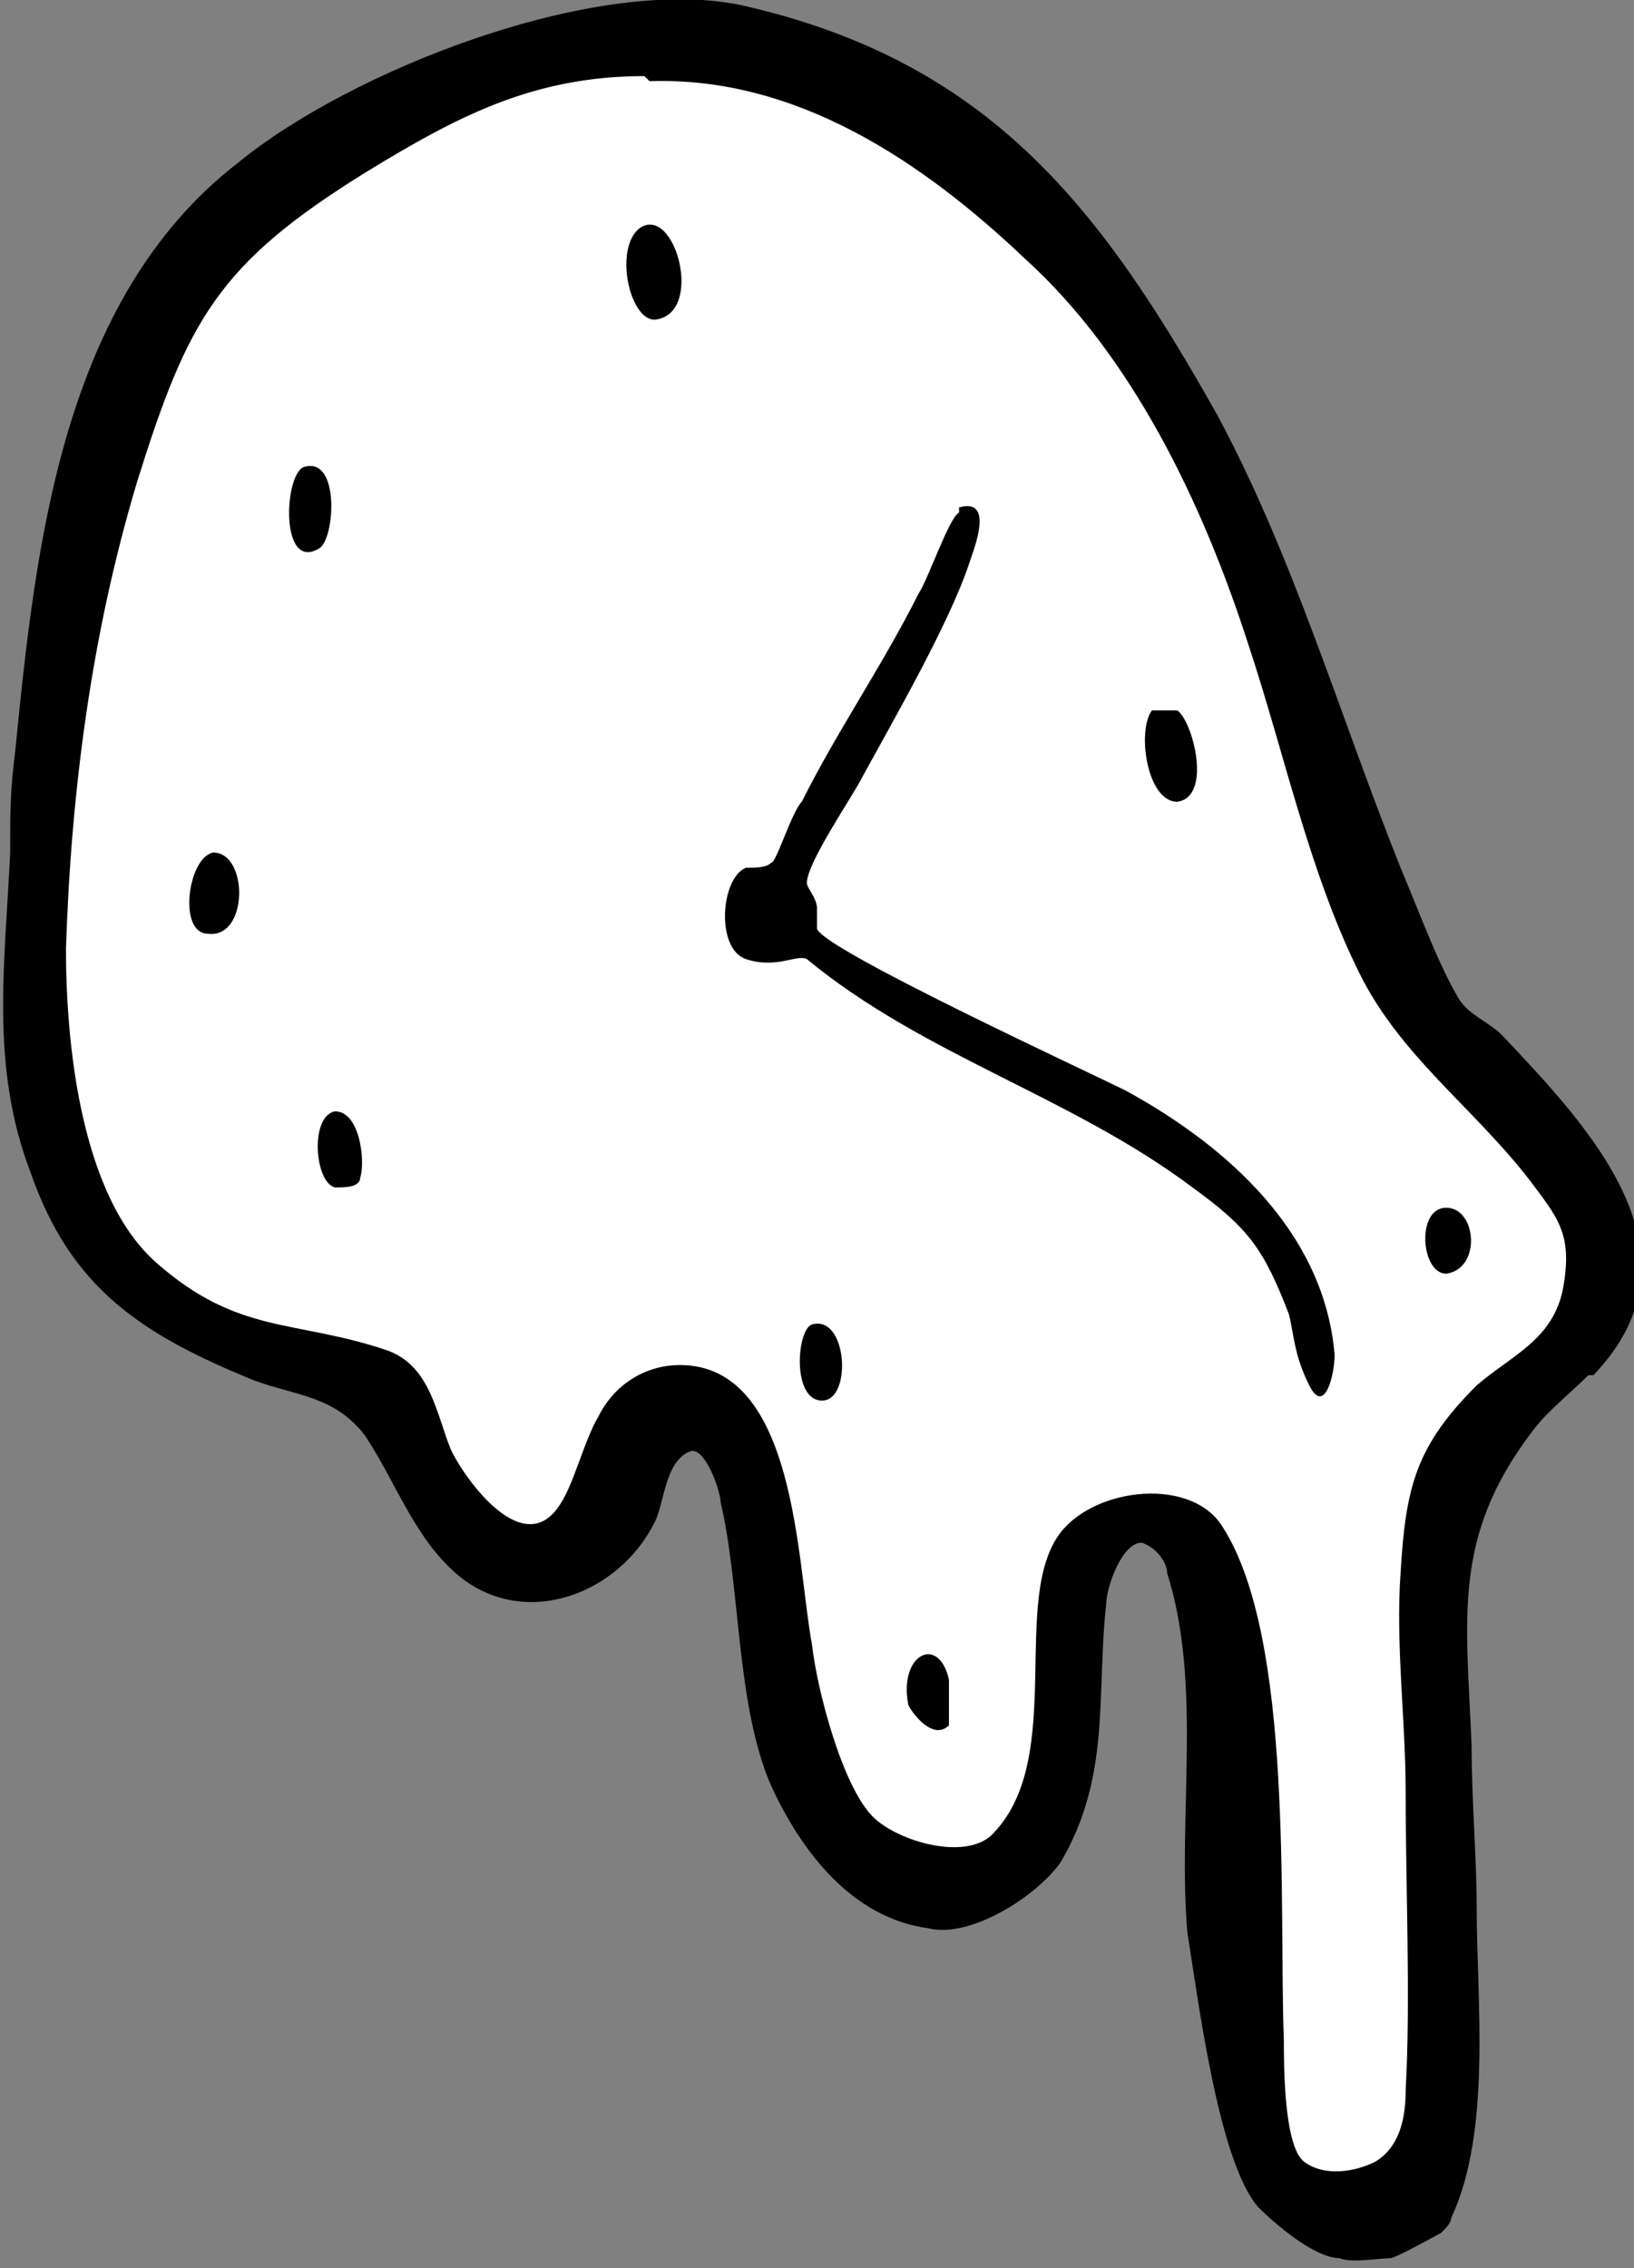 <?xml version="1.0" encoding="UTF-8"?>
<svg id="Layer_2" xmlns="http://www.w3.org/2000/svg" version="1.1" viewBox="0 0 32.2 44.7">
  <rect x="0" y="0" width="32.2" height="44.7" fill="#808080" stroke="none"/>
  <!-- Generator: Adobe Illustrator 29.6.1, SVG Export Plug-In . SVG Version: 2.1.1 Build 9)  -->
  <defs>
    <style>
      .st0 {
        fill: #fff;
      }
    </style>
  </defs>
  <g id="Layer_1-2">
    <g>
      <path class="st0" d="M5.2,3.5l4.7-2.1,4.5-.7,4.7,2,4.9,6.4s3.6,10.2,3.6,10.4,4.1,4.8,4.1,4.8l-.7,2.3-2.5,2.1-.2,10.1-.4,4.2-1.3,1-1.8-1.5-.6-6.1v-3.6s-1.1-2.5-1.1-2.5l-1-.5-1.1,1.4-.4,4.6-1.4,1.9-2.3-.9-1.7-3-.2-3.6-.5-1.7-1.5-1-1.3,2.5-1.2.6-1.6-.6-1.8-2.9-4-1.5-2.2-2.9-.3-5.1.5-6,1.2-4.5,2.8-3.7h0Z"/>
      <g>
        <path d="M31.3,27.1c-.4.4-.8.7-1.1,1.1-1.6,2.1-1.3,3.7-1.2,6.2,0,1.1.1,2.2.1,3.2,0,1.8.3,4.4-.5,6.1,0,.1-.1.2-.2.3,0,0-.9.5-1,.5-.2,0-.8.1-1,0-.5,0-1.3-.7-1.6-1-.8-.9-1.2-4.2-1.4-5.4-.2-2.3.3-4.9-.4-7.1,0-.2-.2-.5-.5-.6-.4,0-.7.9-.7,1.2-.2,1.8.1,3.4-.9,5.1-.5.7-1.8,1.5-2.6,1.3-1.5-.2-2.5-1.5-3.1-2.8-.7-1.6-.6-3.9-1-5.6,0-.2-.3-1.1-.6-1-.5.2-.5,1-.7,1.4-.7,1.4-2.5,2.1-3.8,1.1-.9-.7-1.3-1.9-1.9-2.8-.6-.8-1.4-.8-2.2-1.1-2.2-.9-3.6-1.8-4.4-4.1-.8-2.1-.5-4.1-.4-6.3,0-.8,0-1.2.1-2C.7,10.8,1.2,5.9,4.7,3.2,6.9,1.4,11.7-.5,14.6.1c4.9,1.1,7.1,4,9.4,8.1,1.5,2.8,2.4,5.9,3.6,8.9.3.7.7,1.8,1.1,2.5.2.4.6.5.9.8,1.7,1.8,4.1,4.3,1.8,6.7h0ZM12.7,1.5c-2.2,0-3.7.8-5.5,1.9-2.9,1.8-3.5,2.9-4.5,6.1-.9,3-1.3,6.1-1.4,9.2,0,1.9.3,4.9,1.8,6.2,1.6,1.4,2.7,1.1,4.5,1.7.9.3,1,1.3,1.3,2,.3.6,1.4,2.1,2.1,1.1.3-.4.5-1.3.8-1.8.3-.6.9-1,1.6-1,2.3,0,2.3,3.9,2.6,5.5.1.9.6,2.8,1.2,3.4.5.5,1.9.9,2.4.3,1.4-1.5.3-4.6,1.3-5.9.7-.9,2.6-1.1,3.2-.1,1.4,2.2,1.1,7.5,1.2,10.1,0,.5,0,2.1.4,2.4.4.3,1,.2,1.4,0,.5-.3.6-.9.6-1.4.1-1.8,0-4,0-5.9,0-1.4-.2-2.9-.1-4.3.1-1.7.3-2.5,1.5-3.7.7-.6,1.5-.9,1.7-1.9.2-1.1-.1-1.4-.7-2.2-1.1-1.4-2.5-2.4-3.3-4-1-2-1.5-4.4-2.2-6.5-.9-2.8-2.3-5.7-4.4-7.6-2-1.9-4.5-3.6-7.4-3.5h0Z"/>
        <path d="M18.9,10c.7-.2.3.8.2,1.1-.4,1.2-1.5,3.1-2.1,4.2-.2.4-1.1,1.7-1.1,2.1,0,.1.2.3.2.5s0,.2,0,.4c.1.4,5.3,2.8,6.1,3.2,2,1.1,3.9,2.8,4.1,5.2,0,.4-.2,1.2-.5.6s-.3-1-.4-1.4c-.5-1.3-.8-1.7-1.9-2.5-2.4-1.8-5.3-2.6-7.6-4.5-.2-.1-.6.2-1.2,0s-.5-1.6,0-1.8c.2,0,.4,0,.5-.1.1,0,.4-1,.6-1.2.7-1.4,1.6-2.7,2.3-4.1.2-.3.6-1.5.8-1.6h0Z"/>
        <path d="M12.6,4.5c.7-.5,1.3,1.7.3,1.8-.5,0-.8-1.4-.3-1.8Z"/>
        <path d="M23.2,14c.3.2.7,1.7,0,1.8-.6,0-.8-1.4-.5-1.8.2,0,.4,0,.5,0h0Z"/>
        <path d="M4.2,16.8c.7,0,.7,1.7-.1,1.6-.6,0-.4-1.5.1-1.6Z"/>
        <path d="M6,9.2c.7-.2.6,1.4.3,1.6-.8.5-.7-1.5-.3-1.6Z"/>
        <path d="M18.7,34c-.3.3-.7-.2-.8-.4-.2-1,.6-1.4.8-.5,0,.2,0,.8,0,1Z"/>
        <path d="M16,26.1c.7-.2.8,1.5.2,1.5s-.5-1.4-.2-1.5Z"/>
        <path d="M6.6,21.9c.5,0,.6,1,.5,1.3,0,.2-.3.2-.5.2-.4-.1-.5-1.4,0-1.5h0Z"/>
        <path d="M28.5,23.8c.6,0,.7,1.2,0,1.3-.5,0-.6-1.3,0-1.3Z"/>
      </g>
    </g>
  </g>
</svg>